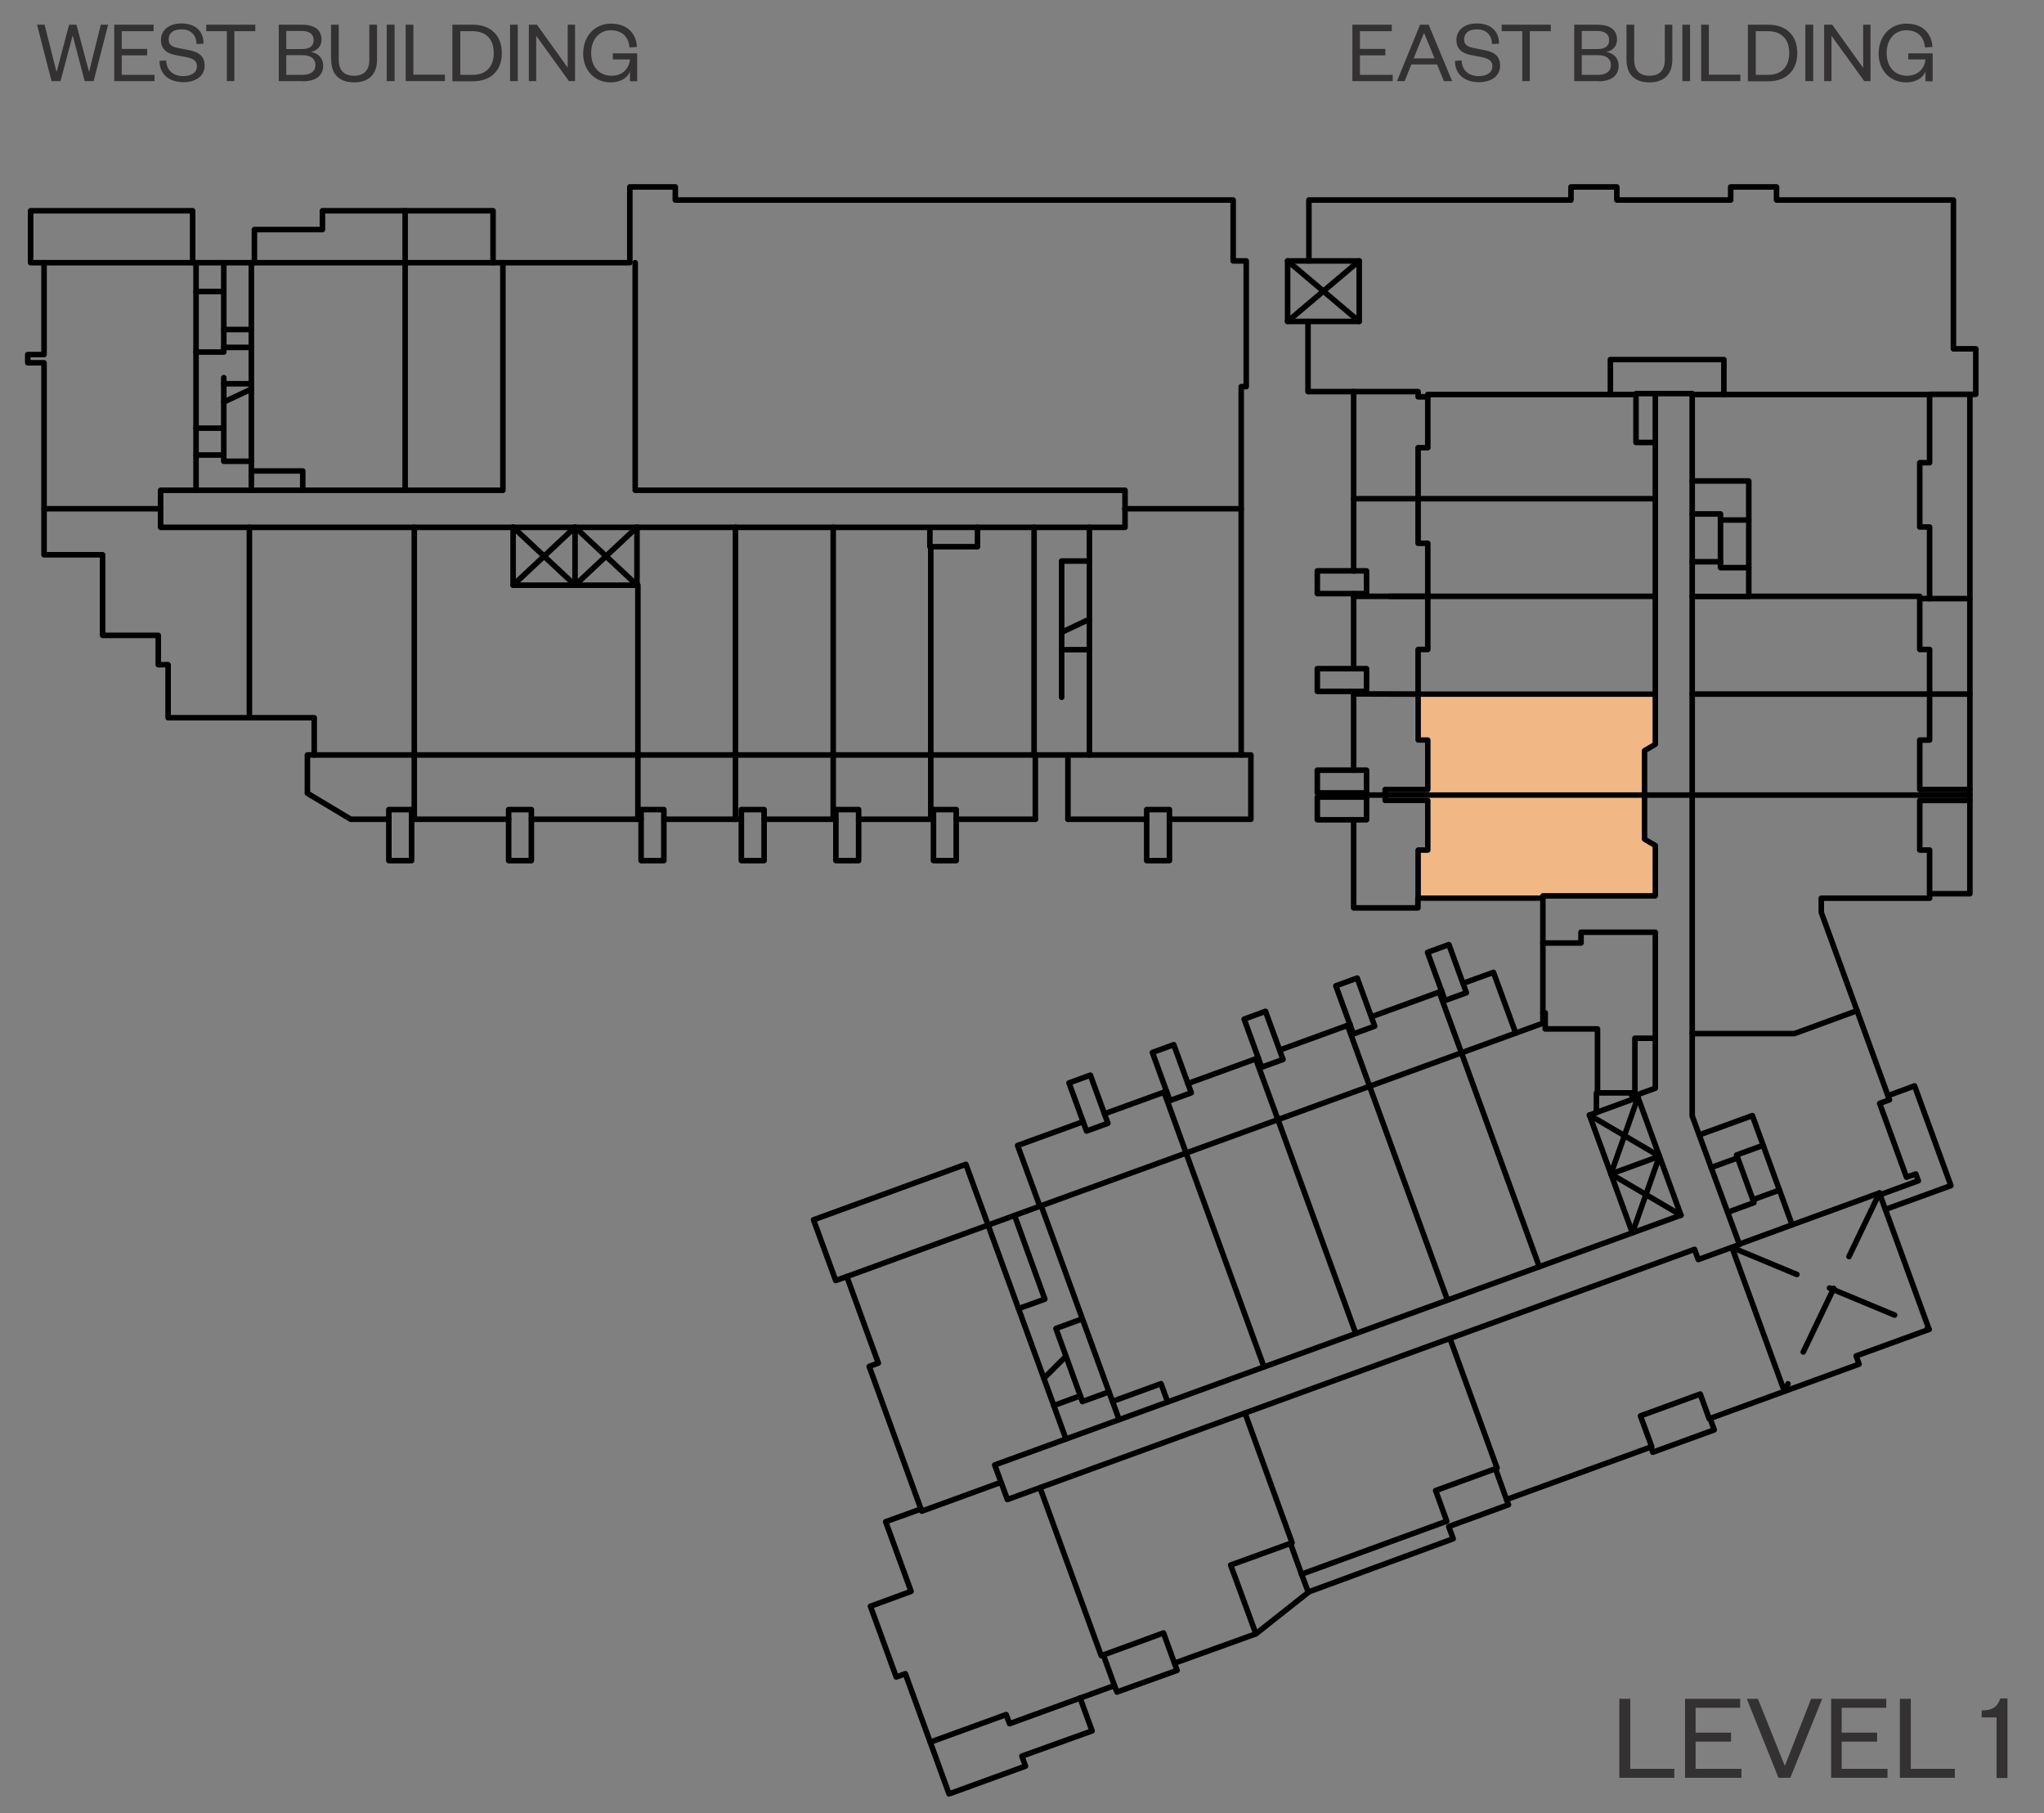 <?xml version="1.0" encoding="UTF-8"?><svg xmlns="http://www.w3.org/2000/svg" xmlns:xlink="http://www.w3.org/1999/xlink" viewBox="0 0 114.17 101.25"><rect x="0" y="0" width="114.17" height="101.25" fill="#808080" stroke="none"/><defs><style>.cls-1{clip-path:url(#clippath-78);}.cls-2{clip-path:url(#clippath-2);}.cls-3{isolation:isolate;}.cls-4{stroke:#ebebec;}.cls-4,.cls-5,.cls-6{stroke-width:.31px;}.cls-4,.cls-5,.cls-6,.cls-7,.cls-8{fill:none;}.cls-4,.cls-5,.cls-6,.cls-8{stroke-linecap:round;stroke-linejoin:round;}.cls-5,.cls-6,.cls-8{stroke:#000;}.cls-9{fill:#f1b784;fill-rule:evenodd;}.cls-6{stroke-dasharray:0 0 3.94 1.97;}.cls-10{clip-path:url(#clippath);}.cls-11{fill:#333132;}.cls-8{stroke-width:.47px;}</style><clipPath id="clippath"><rect class="cls-7" x="-352.37" y="-648.42" width="612" height="792"/></clipPath><clipPath id="clippath-2"><rect class="cls-7" x="-3.97" y="4.58" width="252.6" height="105"/></clipPath><clipPath id="clippath-78"><rect class="cls-7" x="-352.37" y="-548.5" width="612" height="553.08"/></clipPath><clipPath id="clippath-83"><rect class="cls-7" x="-352.37" y="-648.42" width="612" height="792"/></clipPath></defs><g class="cls-3"><g id="Layer_1"><g class="cls-10"><polygon class="cls-9" points="92.46 38.76 79.21 38.76 79.21 41.33 79.75 41.33 79.75 44.09 77.36 44.09 77.36 44.4 91.86 44.4 91.86 41.92 92.46 41.57 92.46 38.76"/><polygon class="cls-4" points="92.46 38.76 79.2 38.76 79.2 41.33 79.75 41.33 79.75 44.09 77.36 44.09 77.36 44.4 91.86 44.4 91.86 41.92 92.46 41.57 92.46 38.76"/><polygon class="cls-9" points="91.86 44.4 77.36 44.4 77.36 44.7 79.75 44.7 79.75 47.47 79.21 47.47 79.21 50.16 86.18 50.16 86.18 50.03 92.46 50.03 92.46 47.21 92.21 47.07 91.86 46.86 91.86 44.4"/><polygon class="cls-4" points="91.86 44.4 77.36 44.4 77.36 44.7 79.75 44.7 79.75 47.47 79.21 47.47 79.21 50.16 86.18 50.16 86.18 50.03 92.46 50.03 92.46 47.21 92.21 47.07 91.86 46.86 91.86 44.4"/><line class="cls-5" x1="32.12" y1="32.68" x2="32.12" y2="29.44"/><polyline class="cls-5" points="35.58 32.68 32.12 29.44 28.66 32.68"/><polyline class="cls-5" points="35.58 29.44 32.12 32.68 28.66 29.44"/><line class="cls-5" x1="89.98" y1="65.56" x2="92.69" y2="64.57"/><polyline class="cls-5" points="91.18 68.85 92.69 64.57 88.78 62.27"/><polyline class="cls-5" points="93.89 67.86 89.98 65.56 91.49 61.28"/><line class="cls-6" x1="96.73" y1="69.66" x2="107.75" y2="74.24"/><line class="cls-6" x1="104.98" y1="66.62" x2="99.67" y2="77.7"/><line class="cls-5" x1="75.92" y1="14.57" x2="71.92" y2="17.95"/><line class="cls-5" x1="75.92" y1="17.95" x2="71.92" y2="14.57"/><line class="cls-5" x1="51.99" y1="42.16" x2="51.99" y2="45.75"/><line class="cls-5" x1="41.08" y1="42.16" x2="41.08" y2="45.75"/><line class="cls-5" x1="12.5" y1="25.41" x2="10.95" y2="25.41"/><line class="cls-5" x1="12.5" y1="22.45" x2="14.04" y2="21.73"/><line class="cls-5" x1="70.14" y1="59.13" x2="71.38" y2="62.52"/><line class="cls-5" x1="80.39" y1="55.4" x2="81.63" y2="58.79"/><line class="cls-5" x1="77.62" y1="33.3" x2="79.75" y2="33.3"/><polyline class="cls-5" points="105.45 61.19 106.94 60.64 108.97 66.21 105.31 67.54"/><line class="cls-5" x1="94.52" y1="44.4" x2="91.86" y2="44.4"/><line class="cls-5" x1="97.06" y1="64.66" x2="95.58" y2="65.2"/><polyline class="cls-5" points="98.48 63.96 97 64.5 97.97 67.16 96.5 67.7"/><line class="cls-5" x1="97.91" y1="67" x2="99.39" y2="66.46"/><polyline class="cls-5" points="60.32 73.7 58.98 74.19 60.46 78.27 61.94 77.73"/><line class="cls-5" x1="58.86" y1="78.49" x2="60.34" y2="77.95"/><line class="cls-5" x1="59.54" y1="75.74" x2="58.31" y2="76.97"/><polyline class="cls-5" points="97.68 31.7 96.1 31.7 96.1 28.7 94.52 28.7"/><line class="cls-5" x1="97.68" y1="29.04" x2="96.1" y2="29.04"/><line class="cls-5" x1="94.52" y1="31.37" x2="96.11" y2="31.37"/><polyline class="cls-5" points="47.3 71.29 46.68 71.51 45.44 68.12 53.95 65.02 55.19 68.41"/><polyline class="cls-5" points="58.08 67.36 56.84 63.97 60.5 62.64"/><line class="cls-5" x1="61.69" y1="62.2" x2="65.16" y2="60.94"/><rect class="cls-5" x="60.16" y="60.17" width="1.27" height="2.86" transform="translate(-17.4 24.51) rotate(-20)"/><rect class="cls-5" x="64.82" y="58.47" width="1.27" height="2.86" transform="translate(-16.54 26) rotate(-20)"/><rect class="cls-5" x="69.95" y="56.61" width="1.27" height="2.86" transform="translate(-15.6 27.64) rotate(-20)"/><rect class="cls-5" x="75.07" y="54.74" width="1.27" height="2.86" transform="translate(-14.65 29.29) rotate(-20)"/><rect class="cls-5" x="80.19" y="52.87" width="1.27" height="2.86" transform="translate(-13.7 30.93) rotate(-20)"/><line class="cls-5" x1="66.35" y1="60.51" x2="70.28" y2="59.08"/><line class="cls-5" x1="71.48" y1="58.64" x2="75.41" y2="57.21"/><line class="cls-5" x1="76.6" y1="56.78" x2="80.53" y2="55.35"/><polyline class="cls-5" points="81.73 54.91 83.42 54.3 84.66 57.69"/><line class="cls-5" x1="75.27" y1="57.26" x2="76.5" y2="60.66"/><line class="cls-5" x1="65.02" y1="60.99" x2="66.25" y2="64.39"/><rect class="cls-5" x="73.58" y="44.51" width="2.75" height="1.27"/><rect class="cls-5" x="73.58" y="43.01" width="2.75" height="1.27"/><line class="cls-5" x1="76.33" y1="44.28" x2="76.33" y2="44.51"/><line class="cls-5" x1="77.36" y1="44.4" x2="76.33" y2="44.4"/><polyline class="cls-5" points="75.61 45.78 75.61 50.7 79.2 50.7 79.2 50.16"/><rect class="cls-5" x="73.58" y="37.34" width="2.75" height="1.27"/><rect class="cls-5" x="73.58" y="31.88" width="2.75" height="1.27"/><line class="cls-5" x1="75.61" y1="21.87" x2="75.61" y2="31.88"/><line class="cls-5" x1="75.61" y1="33.16" x2="75.61" y2="37.34"/><line class="cls-5" x1="75.61" y1="38.61" x2="75.61" y2="43.01"/><line class="cls-5" x1="79.21" y1="38.76" x2="75.61" y2="38.75"/><line class="cls-5" x1="79.75" y1="33.3" x2="75.61" y2="33.3"/><line class="cls-5" x1="79.21" y1="27.85" x2="75.61" y2="27.85"/><line class="cls-5" x1="110.03" y1="22.03" x2="110.03" y2="44.09"/><line class="cls-5" x1="107.78" y1="38.76" x2="110.03" y2="38.76"/><line class="cls-5" x1="107.78" y1="33.43" x2="110.03" y2="33.43"/><polyline class="cls-5" points="110.03 44.7 110.03 49.91 107.78 49.91"/><rect class="cls-5" x="64.05" y="45.21" width="1.27" height="2.85"/><rect class="cls-5" x="52.14" y="45.21" width="1.27" height="2.85"/><rect class="cls-5" x="46.69" y="45.21" width="1.27" height="2.85"/><rect class="cls-5" x="41.41" y="45.21" width="1.27" height="2.85"/><rect class="cls-5" x="35.81" y="45.21" width="1.27" height="2.85"/><rect class="cls-5" x="28.41" y="45.21" width="1.27" height="2.85"/><rect class="cls-5" x="21.72" y="45.21" width="1.27" height="2.85"/><polyline class="cls-5" points="69.33 42.16 69.87 42.16 69.87 45.75 65.33 45.75"/><line class="cls-5" x1="64.05" y1="45.75" x2="59.65" y2="45.75"/><line class="cls-5" x1="57.83" y1="45.75" x2="53.41" y2="45.75"/><line class="cls-5" x1="52.14" y1="45.75" x2="47.96" y2="45.75"/><line class="cls-5" x1="46.68" y1="45.75" x2="42.69" y2="45.75"/><line class="cls-5" x1="41.41" y1="45.75" x2="37.09" y2="45.75"/><line class="cls-5" x1="35.81" y1="45.75" x2="29.69" y2="45.75"/><line class="cls-5" x1="28.41" y1="45.75" x2="23" y2="45.75"/><polyline class="cls-5" points="21.72 45.75 19.59 45.75 17.17 44.3 17.17 42.16 17.55 42.16"/><line class="cls-5" x1="46.54" y1="42.16" x2="46.54" y2="45.75"/><line class="cls-5" x1="35.63" y1="42.16" x2="35.63" y2="45.75"/><line class="cls-5" x1="23.14" y1="42.16" x2="23.14" y2="45.75"/><line class="cls-5" x1="59.65" y1="42.16" x2="59.65" y2="45.75"/><line class="cls-5" x1="57.83" y1="42.16" x2="57.83" y2="45.75"/><polyline class="cls-5" points="2.46 14.67 1.71 14.67 1.71 11.77 10.76 11.77 10.76 14.67"/><polyline class="cls-5" points="27.54 14.67 27.54 11.77 18.01 11.77 18.01 12.82 14.21 12.82 14.21 14.67"/><line class="cls-5" x1="22.63" y1="14.67" x2="22.63" y2="11.77"/><line class="cls-5" x1="12.5" y1="23.91" x2="10.95" y2="23.91"/><line class="cls-5" x1="12.5" y1="16.28" x2="10.95" y2="16.28"/><line class="cls-5" x1="12.5" y1="18.4" x2="14.04" y2="18.4"/><line class="cls-5" x1="12.5" y1="19.4" x2="14.04" y2="19.4"/><line class="cls-5" x1="12.5" y1="21.43" x2="14.04" y2="21.43"/><line class="cls-5" x1="59.3" y1="35.31" x2="60.85" y2="34.58"/><line class="cls-5" x1="59.3" y1="36.28" x2="60.85" y2="36.28"/><polyline class="cls-5" points="65.6 92.88 65.75 93.28 62.39 94.49 62.25 94.13"/><polyline class="cls-5" points="51.96 97.29 53.01 100.18 57.28 98.63 57.08 98.07 61 96.66 60.33 94.82"/><polyline class="cls-5" points="70.15 91.24 73.12 88.89 81.17 85.93 80.92 85.25 84.26 84.03 84.15 83.74"/><polyline class="cls-5" points="95.52 79.21 95.75 79.85 92.32 81.1 92.21 80.81"/><line class="cls-5" x1="73.08" y1="88.92" x2="72.7" y2="87.91"/><polygon class="cls-5" points="1.55 20.26 1.55 19.8 2.46 19.8 2.46 14.67 6.97 14.67 14.55 14.67 18.36 14.67 25.09 14.67 31.02 14.67 35.18 14.67 35.18 10.44 37.72 10.44 37.72 11.17 68.88 11.17 68.88 14.57 69.61 14.57 69.61 21.59 69.33 21.59 69.33 31.66 69.33 37.01 69.33 42.16 64.83 42.16 56.93 42.16 49.04 42.16 44.08 42.16 38.14 42.16 31.63 42.16 27.2 42.16 20.65 42.16 17.55 42.16 17.55 40.08 14.07 40.08 9.39 40.08 9.39 37.12 8.84 37.12 8.84 35.48 5.73 35.48 5.73 30.98 2.46 30.98 2.46 20.26 1.55 20.26"/><polyline class="cls-5" points="35.48 14.67 35.48 27.38 62.84 27.38 62.84 29.45 8.97 29.45 8.97 27.38 28.09 27.38 28.09 14.67"/><line class="cls-5" x1="8.97" y1="28.41" x2="2.46" y2="28.41"/><line class="cls-5" x1="13.93" y1="29.44" x2="13.93" y2="40.08"/><line class="cls-5" x1="23.14" y1="29.44" x2="23.14" y2="42.16"/><polyline class="cls-5" points="28.66 29.44 28.66 32.68 35.58 32.68 35.58 29.44"/><polyline class="cls-5" points="35.63 42.16 35.63 32.68 35.58 32.68"/><line class="cls-5" x1="41.08" y1="42.16" x2="41.08" y2="29.44"/><line class="cls-5" x1="46.54" y1="42.16" x2="46.54" y2="29.44"/><line class="cls-5" x1="51.99" y1="42.16" x2="51.99" y2="30.53"/><polyline class="cls-5" points="51.94 29.52 51.94 30.53 54.6 30.53 54.6 29.44"/><line class="cls-5" x1="57.76" y1="29.44" x2="57.76" y2="42.16"/><line class="cls-5" x1="60.85" y1="42.16" x2="60.85" y2="29.44"/><line class="cls-5" x1="69.33" y1="28.41" x2="62.83" y2="28.41"/><line class="cls-5" x1="22.63" y1="27.38" x2="22.63" y2="14.67"/><line class="cls-5" x1="10.95" y1="27.38" x2="10.95" y2="14.67"/><line class="cls-5" x1="14.04" y1="14.67" x2="14.04" y2="27.38"/><polyline class="cls-5" points="16.91 27.38 16.91 26.3 14.04 26.3"/><polyline class="cls-5" points="14.04 25.76 12.5 25.76 12.5 21.09"/><polygon class="cls-5" points="86.18 57.14 86.18 50.16 79.21 50.16 79.21 47.47 79.75 47.47 79.75 44.7 77.36 44.7 77.36 44.09 79.75 44.09 79.75 41.33 79.21 41.33 79.21 36.27 79.75 36.27 79.75 30.34 79.21 30.34 79.21 25 79.75 25 79.75 22.16 79.21 22.16 79.21 21.87 73.06 21.87 73.06 17.95 71.92 17.95 71.92 14.57 73.11 14.57 73.11 11.17 87.75 11.17 87.75 10.44 90.31 10.44 90.31 11.17 96.67 11.17 96.67 10.44 99.23 10.44 99.23 11.17 109.11 11.17 109.11 19.48 110.36 19.48 110.36 22.02 107.78 22.02 107.78 25.84 107.23 25.84 107.23 29.43 107.78 29.43 107.78 33.43 107.23 33.43 107.23 36.27 107.78 36.27 107.78 41.33 107.23 41.33 107.23 44.09 110.03 44.09 110.03 44.7 107.23 44.7 107.23 47.47 107.78 47.47 107.78 50.16 101.73 50.16 101.73 50.96 101.74 50.98 105.54 61.42 104.99 61.62 106.49 65.74 107.01 65.56 107.15 65.94 105.01 66.72 107.75 74.24 103.68 75.72 103.84 76.18 95.47 79.23 94.97 77.85 91.63 79.07 92.26 80.79 84.15 83.74 83.53 82.02 80.19 83.24 80.81 84.95 72.7 87.91 72.08 86.19 68.74 87.4 70.15 91.24 65.6 92.88 64.99 91.19 61.63 92.42 62.25 94.13 56.39 96.26 56.2 95.75 51.96 97.29 50.57 93.47 50.06 93.65 48.62 89.7 50.89 88.87 49.47 84.98 51.44 84.27 48.55 76.31 49.06 76.12 47.3 71.29 51.41 69.79 58.66 67.15 62.24 65.85 68.59 63.54 74.17 61.51 78.84 59.81 86.18 57.14"/><polyline class="cls-5" points="93.89 67.86 91.49 61.28 88.78 62.27 91.18 68.85"/><polyline class="cls-5" points="89.17 62.13 89.17 61.03 91.09 61.03 91.22 61.38"/><polyline class="cls-5" points="91.49 61.28 91.44 61.14 92.46 60.77 92.46 52.06 88.31 52.06 88.31 52.66 86.18 52.66"/><polyline class="cls-5" points="92.46 57.98 91.32 57.98 91.32 61.03 91.09 61.03"/><polyline class="cls-5" points="92.46 21.98 91.38 21.98 91.38 24.71 92.46 24.71"/><polyline class="cls-5" points="94.52 26.86 97.68 26.86 97.68 33.31 94.52 33.31"/><polyline class="cls-5" points="94.91 63.38 97.88 62.3 100.1 68.4 97.15 69.48"/><line class="cls-5" x1="58.16" y1="67.34" x2="62.51" y2="79.28"/><polyline class="cls-5" points="65.22 78.29 64.85 77.27 62.14 78.26"/><line class="cls-5" x1="94.52" y1="22.03" x2="107.78" y2="22.03"/><polyline class="cls-5" points="107.23 33.43 107.23 33.3 97.68 33.3"/><line class="cls-5" x1="107.78" y1="38.76" x2="94.52" y2="38.76"/><line class="cls-5" x1="94.52" y1="44.4" x2="110.03" y2="44.4"/><line class="cls-5" x1="77.36" y1="44.4" x2="91.86" y2="44.4"/><polyline class="cls-5" points="94.52 57.72 100.23 57.72 103.73 56.44"/><polyline class="cls-5" points="105.01 66.72 104.98 66.62 100.1 68.4"/><line class="cls-5" x1="99.67" y1="77.7" x2="96.74" y2="69.66"/><polyline class="cls-5" points="83.53 82.02 83.62 81.98 80.99 74.75"/><polyline class="cls-5" points="61.63 92.42 61.51 92.46 58.09 83.08"/><polyline class="cls-5" points="51.44 84.27 51.49 84.39 55.91 82.78"/><line class="cls-5" x1="55.19" y1="68.41" x2="59.54" y2="80.36"/><line class="cls-5" x1="66.25" y1="64.39" x2="70.6" y2="76.33"/><line class="cls-5" x1="71.38" y1="62.52" x2="75.73" y2="74.47"/><line class="cls-5" x1="76.5" y1="60.66" x2="80.85" y2="72.6"/><line class="cls-5" x1="81.63" y1="58.79" x2="85.98" y2="70.74"/><polyline class="cls-5" points="86.18 56.56 86.31 56.56 86.31 57.46 89.23 57.46 89.23 61.03"/><line class="cls-5" x1="79.21" y1="38.76" x2="92.46" y2="38.76"/><line class="cls-5" x1="79.75" y1="33.3" x2="92.46" y2="33.3"/><line class="cls-5" x1="79.21" y1="27.85" x2="92.46" y2="27.85"/><polyline class="cls-5" points="79.75 22.16 79.75 22.03 91.38 22.03"/><polyline class="cls-5" points="56.89 73.08 58.36 72.55 56.67 67.88"/><polyline class="cls-5" points="93.89 67.86 55.56 81.81 56.27 83.74 94.65 69.77 94.86 70.34 97.16 69.5 94.52 62.32 94.52 21.98 92.46 21.98 92.46 41.57 91.86 41.92 91.86 46.86 92.21 47.07 92.46 47.21 92.46 50.03 86.18 50.03 86.18 50.16"/><polyline class="cls-5" points="73.11 14.57 75.92 14.57 75.92 17.95 73.06 17.95"/><polyline class="cls-5" points="10.95 19.66 12.5 19.66 12.5 14.67"/><polyline class="cls-5" points="59.3 38.94 59.3 31.33 60.85 31.33"/><polyline class="cls-5" points="96.29 22.03 96.29 20.08 89.95 20.08 89.95 22.03"/><polyline class="cls-5" points="72.08 86.19 72.17 86.15 69.54 78.91"/><g class="cls-2"><rect class="cls-5" x="-101.01" y="-437.86" width="450.14" height="582.54"/></g><g><path class="cls-11" d="M91.06,94.87v3.91h2.46v.5h-3.07v-4.41h.61Z"/><path class="cls-11" d="M97.27,99.28h-3.15v-4.41h3.08v.5h-2.49v1.39h1.98v.5h-1.98v1.52h2.56v.5Z"/><path class="cls-11" d="M99.34,99.28l-1.77-4.41h.62l1.49,3.71h.03l1.45-3.71h.62l-1.78,4.41h-.66Z"/><path class="cls-11" d="M105.43,99.28h-3.15v-4.41h3.08v.5h-2.49v1.39h1.98v.5h-1.98v1.52h2.56v.5Z"/><path class="cls-11" d="M106.73,94.87v3.91h2.46v.5h-3.07v-4.41h.61Z"/><path class="cls-11" d="M110.69,95.52c.62,0,.88-.21,1.04-.67h.4v4.44h-.61v-3.38h-.83v-.39Z"/></g><g class="cls-1"><rect class="cls-8" x="-383.88" y="-641.98" width="678.3" height="877.8"/></g><g><path class="cls-11" d="M4.96,4h.02l.65-2.62h.41l-.81,3.15h-.5l-.66-2.52h-.02l-.67,2.52h-.5l-.81-3.15h.42l.66,2.61h.02l.69-2.61h.41l.7,2.62Z"/><path class="cls-11" d="M8.63,4.53h-2.25V1.38h2.2v.36h-1.78v.99h1.42v.36h-1.42v1.09h1.83v.36Z"/><path class="cls-11" d="M9.28,3.38c.03,.58,.42,.87,.95,.87,.47,0,.77-.2,.77-.55,0-.29-.19-.43-.6-.51l-.62-.12c-.47-.09-.79-.34-.79-.83,0-.55,.44-.93,1.13-.93,.79,0,1.25,.42,1.25,1.13l-.39,.02c-.02-.52-.33-.82-.85-.82-.46,0-.71,.21-.71,.57,0,.31,.21,.41,.57,.48l.57,.11c.58,.11,.87,.36,.87,.87,0,.58-.5,.92-1.18,.92-.78,0-1.34-.42-1.34-1.19l.39-.03Z"/><path class="cls-11" d="M12.67,4.53V1.74h-1.15v-.36h2.74v.36h-1.17v2.79h-.43Z"/><path class="cls-11" d="M16.91,4.53h-1.34V1.38h1.29c.78,0,1.1,.34,1.1,.84,0,.37-.26,.62-.6,.68,.39,.07,.69,.32,.69,.77,0,.55-.4,.87-1.14,.87Zm-.92-1.79h.88c.46,0,.65-.2,.65-.5s-.2-.51-.65-.51h-.88v1.01Zm0,.34v1.1h.91c.47,0,.72-.21,.72-.55s-.25-.55-.72-.55h-.91Z"/><path class="cls-11" d="M18.49,3.33V1.38h.43v1.95c0,.6,.3,.9,.85,.9s.86-.29,.86-.89V1.38h.43v1.95c0,.92-.57,1.27-1.28,1.27s-1.28-.34-1.28-1.27Z"/><path class="cls-11" d="M22.04,1.38v3.15h-.44V1.38h.44Z"/><path class="cls-11" d="M23.09,1.38v2.79h1.76v.36h-2.19V1.38h.44Z"/><path class="cls-11" d="M25.27,1.38h1.14c.99,0,1.62,.59,1.62,1.58s-.62,1.58-1.62,1.58h-1.14V1.38Zm1.12,2.8c.77,0,1.19-.46,1.19-1.22s-.42-1.22-1.19-1.22h-.68v2.44h.68Z"/><path class="cls-11" d="M28.92,1.38v3.15h-.43V1.38h.43Z"/><path class="cls-11" d="M31.71,3.79V1.38h.41v3.15h-.34l-1.83-2.53v2.53h-.41V1.38h.45l1.73,2.41Z"/><path class="cls-11" d="M32.58,2.96c0-.97,.67-1.64,1.54-1.64s1.41,.5,1.46,1.3l-.42,.03c-.04-.58-.41-.96-1.04-.96s-1.1,.49-1.1,1.27,.46,1.27,1.14,1.27c.59,0,.97-.37,1.03-.91h-.96v-.34h1.36v1.56h-.4v-.56c-.14,.4-.58,.62-1.08,.62-.89,0-1.54-.66-1.54-1.64Z"/></g><g><path class="cls-11" d="M77.79,4.53h-2.25V1.38h2.2v.36h-1.78v.99h1.42v.36h-1.42v1.09h1.83v.36Z"/><path class="cls-11" d="M79.8,1.38l1.31,3.15h-.46l-.38-.93h-1.44l-.37,.93h-.43l1.29-3.15h.47Zm-.83,1.88h1.16l-.58-1.4h-.02l-.57,1.4Z"/><path class="cls-11" d="M81.64,3.38c.03,.58,.42,.87,.95,.87,.47,0,.77-.2,.77-.55,0-.29-.19-.43-.6-.51l-.62-.12c-.47-.09-.79-.34-.79-.83,0-.55,.44-.93,1.13-.93,.79,0,1.25,.42,1.25,1.13l-.39,.02c-.02-.52-.33-.82-.85-.82-.46,0-.71,.21-.71,.57,0,.31,.21,.41,.57,.48l.57,.11c.58,.11,.87,.36,.87,.87,0,.58-.5,.92-1.18,.92-.78,0-1.34-.42-1.34-1.19l.39-.03Z"/><path class="cls-11" d="M85.03,4.53V1.74h-1.15v-.36h2.74v.36h-1.17v2.79h-.43Z"/><path class="cls-11" d="M89.27,4.53h-1.34V1.38h1.29c.78,0,1.1,.34,1.1,.84,0,.37-.26,.62-.6,.68,.39,.07,.69,.32,.69,.77,0,.55-.4,.87-1.14,.87Zm-.92-1.79h.88c.46,0,.65-.2,.65-.5s-.19-.51-.65-.51h-.88v1.01Zm0,.34v1.1h.91c.47,0,.72-.21,.72-.55s-.25-.55-.72-.55h-.91Z"/><path class="cls-11" d="M90.85,3.33V1.38h.43v1.95c0,.6,.3,.9,.85,.9s.86-.29,.86-.89V1.38h.42v1.95c0,.92-.57,1.27-1.28,1.27s-1.28-.34-1.28-1.27Z"/><path class="cls-11" d="M94.4,1.38v3.15h-.43V1.38h.43Z"/><path class="cls-11" d="M95.45,1.38v2.79h1.76v.36h-2.19V1.38h.43Z"/><path class="cls-11" d="M97.63,1.38h1.14c.99,0,1.62,.59,1.62,1.58s-.63,1.58-1.62,1.58h-1.14V1.38Zm1.12,2.8c.77,0,1.19-.46,1.19-1.22s-.42-1.22-1.19-1.22h-.68v2.44h.68Z"/><path class="cls-11" d="M101.28,1.38v3.15h-.44V1.38h.44Z"/><path class="cls-11" d="M104.07,3.79V1.38h.41v3.15h-.35l-1.83-2.53v2.53h-.41V1.38h.45l1.73,2.41Z"/><path class="cls-11" d="M104.94,2.96c0-.97,.67-1.64,1.54-1.64s1.41,.5,1.46,1.3l-.42,.03c-.04-.58-.41-.96-1.04-.96s-1.1,.49-1.1,1.27,.46,1.27,1.14,1.27c.59,0,.97-.37,1.03-.91h-.96v-.34h1.36v1.56h-.4v-.56c-.14,.4-.58,.62-1.08,.62-.89,0-1.54-.66-1.54-1.64Z"/></g></g></g></g></svg>